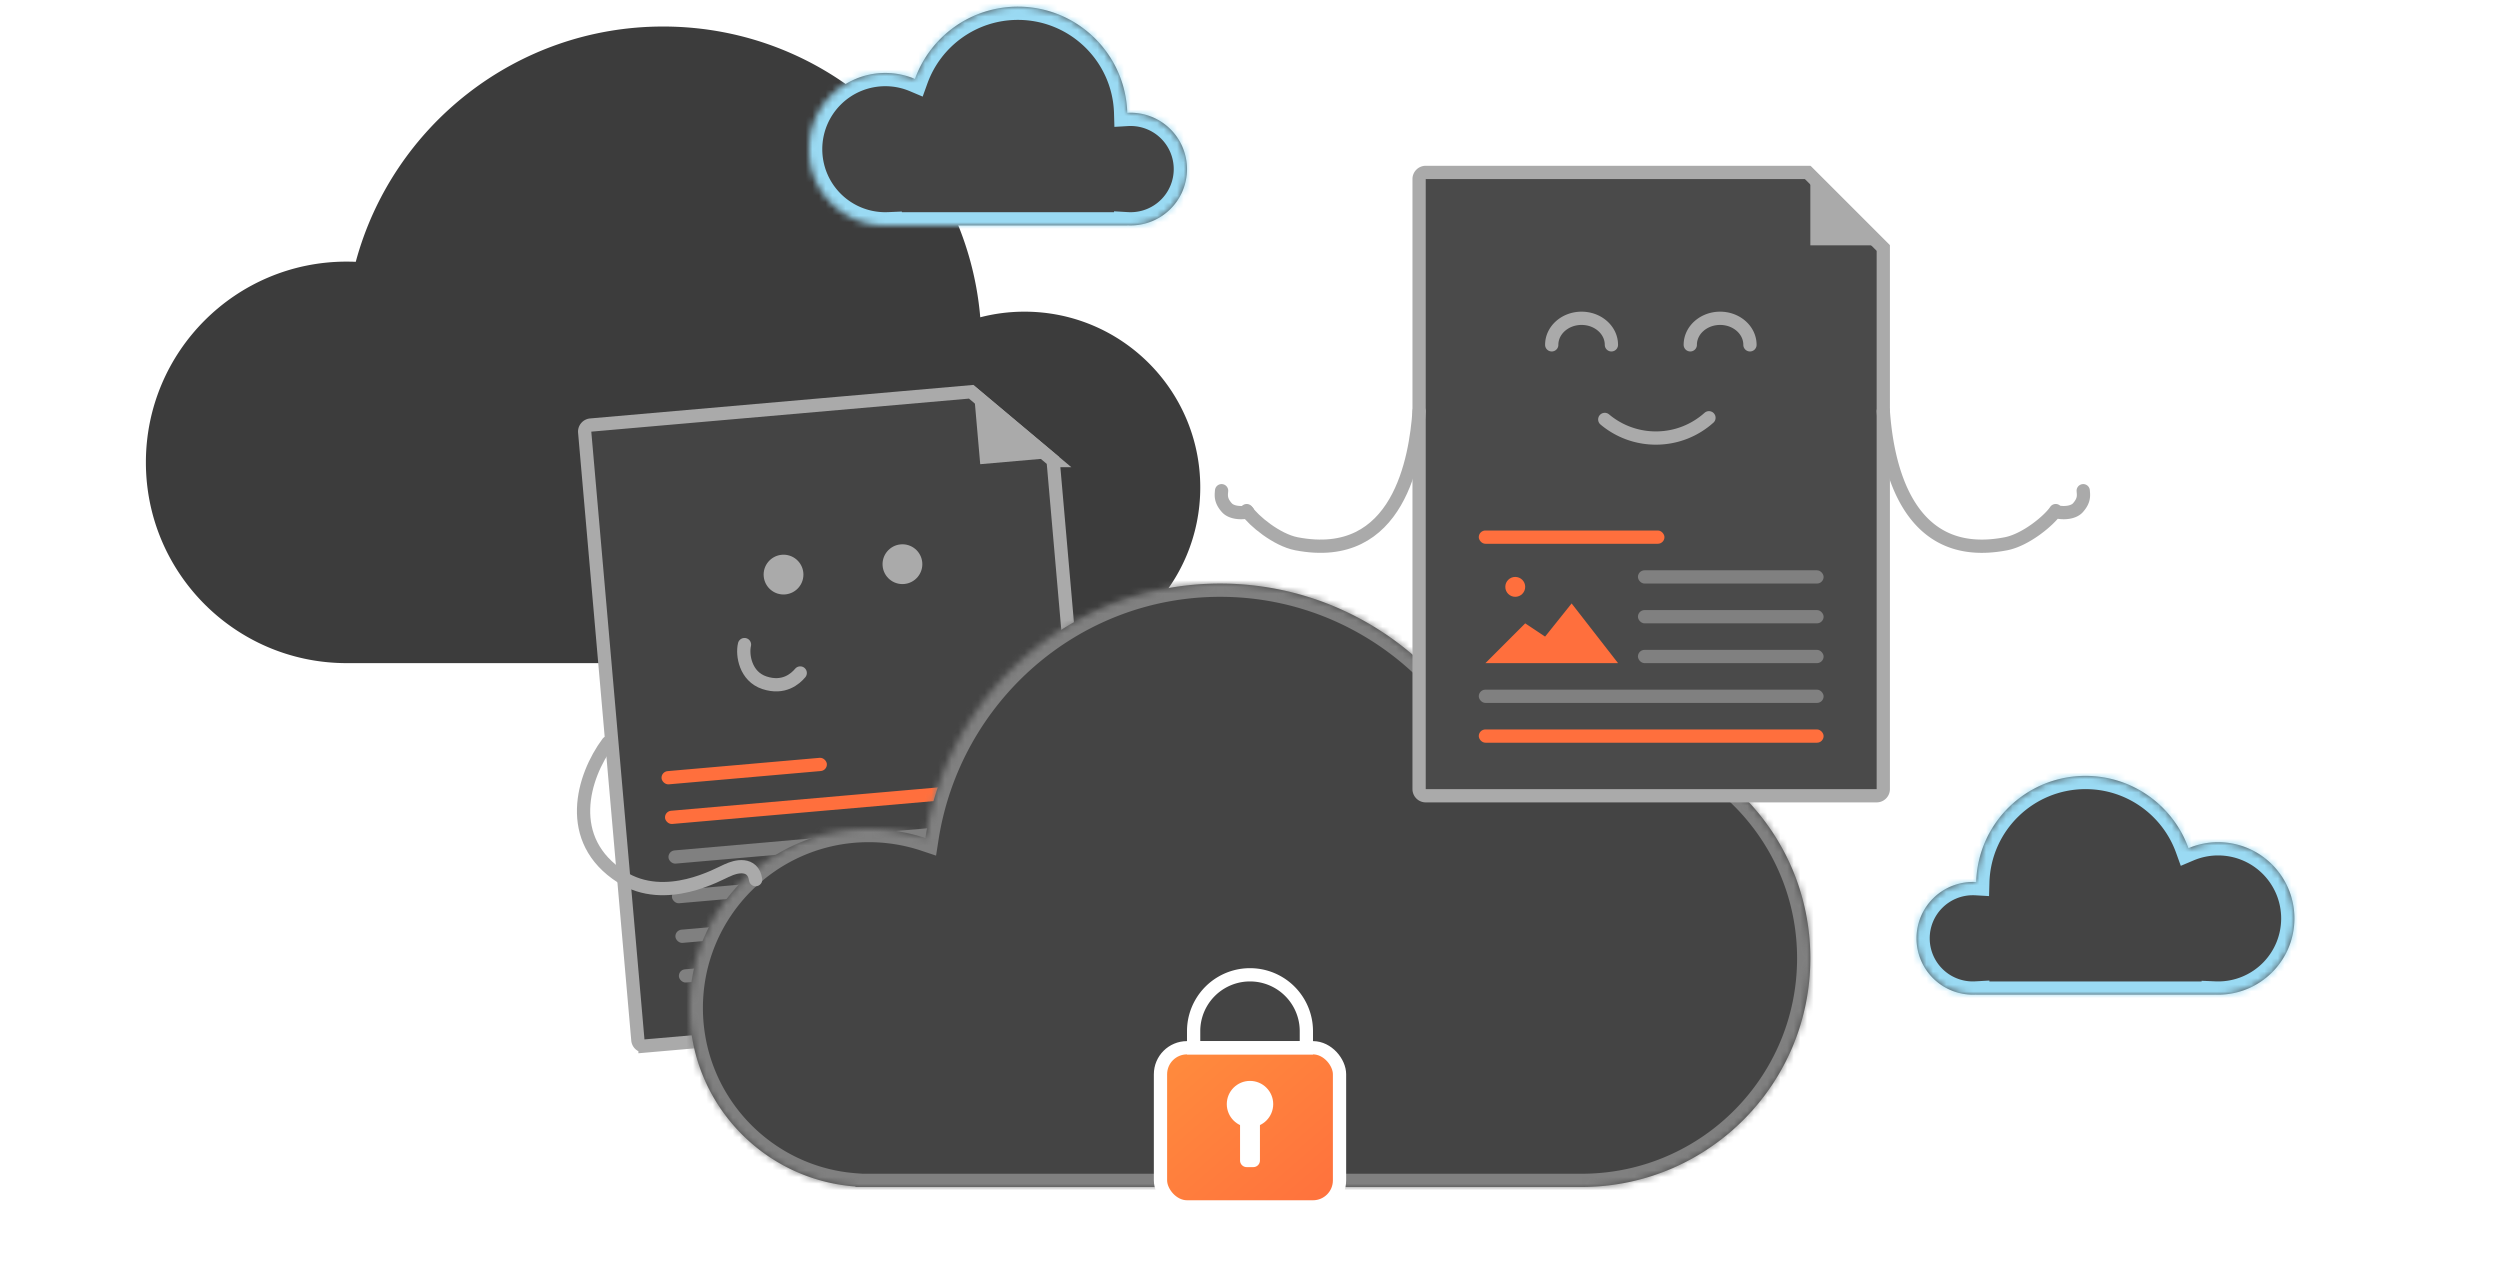 <svg width="377" height="193" viewBox="0 0 377 193" fill="none" xmlns="http://www.w3.org/2000/svg">
    <g clip-path="url(#a)">
        <path fill-rule="evenodd" clip-rule="evenodd" d="M154.5 100H52v-.001c-16.594-.147-30-13.644-30-30.273 0-16.72 13.554-30.274 30.274-30.274.46 0 .919.01 1.374.03C59.155 19.044 77.822 4 100 4c25.111 0 45.718 19.282 47.823 43.848A26.546 26.546 0 0 1 154.5 47c14.636 0 26.5 11.864 26.5 26.5 0 14.469-11.595 26.229-26 26.495V100h-.5Z" fill="#3C3C3C"/>
        <mask id="b" fill="#fff">
            <path fill-rule="evenodd" clip-rule="evenodd" d="M334 149.989c.166.007.332.011.5.011 6.351 0 11.5-5.149 11.5-11.5s-5.149-11.5-11.5-11.5a11.45 11.45 0 0 0-4.474.903C327.734 121.545 321.648 117 314.5 117c-8.95 0-16.236 7.127-16.493 16.015a8.5 8.5 0 1 0-.007 16.971V150h36v-.011Z"/>
        </mask>
        <path fill-rule="evenodd" clip-rule="evenodd" d="M334 149.989c.166.007.332.011.5.011 6.351 0 11.5-5.149 11.5-11.5s-5.149-11.5-11.5-11.5a11.45 11.45 0 0 0-4.474.903C327.734 121.545 321.648 117 314.5 117c-8.95 0-16.236 7.127-16.493 16.015a8.5 8.5 0 1 0-.007 16.971V150h36v-.011Z" fill="#444"/>
        <path d="M334 149.989h-2v-2.087l2.085.089-.085 1.998Zm-3.974-22.086.779 1.842-1.944.822-.716-1.986 1.881-.678Zm-32.019 5.112 1.999.058-.059 2.059-2.057-.121.117-1.996ZM298 149.986l-.116-1.997 2.116-.123v2.12h-2Zm0 .014v2h-2v-2h2Zm36 0h2v2h-2v-2Zm.085-2.009c.138.006.276.009.415.009v4c-.196 0-.391-.004-.585-.013l.17-3.996Zm.415.009a9.5 9.5 0 0 0 9.5-9.5h4c0 7.456-6.044 13.5-13.5 13.5v-4Zm9.5-9.5a9.5 9.5 0 0 0-9.5-9.5v-4c7.456 0 13.5 6.044 13.5 13.5h-4Zm-9.5-9.5a9.46 9.46 0 0 0-3.695.745l-1.557-3.685A13.47 13.47 0 0 1 334.5 125v4Zm-6.355-.419c-2.016-5.59-7.367-9.581-13.645-9.581v-4c8.017 0 14.839 5.099 17.408 12.224l-3.763 1.357ZM314.5 119c-7.865 0-14.268 6.263-14.494 14.073l-3.998-.116C296.296 122.99 304.464 115 314.5 115v4Zm-16.61 16.011a7.195 7.195 0 0 0-.39-.011v-4c.209 0 .418.006.624.018l-.234 3.993Zm-.39-.011a6.5 6.5 0 0 0-6.5 6.5h-4c0-5.799 4.701-10.5 10.5-10.5v4Zm-6.5 6.5a6.5 6.5 0 0 0 6.5 6.5v4c-5.799 0-10.5-4.701-10.5-10.5h4Zm6.5 6.5c.129 0 .257-.004.384-.011l.232 3.993c-.204.012-.41.018-.616.018v-4Zm2.5 1.986V150h-4v-.014h4ZM298 148h16.5v4H298v-4Zm16.5 0H334v4h-19.5v-4Zm17.5 2v-.011h4V150h-4Z" fill="#9ADAF3" mask="url(#b)"/>
        <mask id="c" fill="#fff">
            <path fill-rule="evenodd" clip-rule="evenodd" d="M134 33.99c-.166.006-.332.01-.5.01-6.351 0-11.5-5.149-11.5-11.5S127.149 11 133.5 11c1.587 0 3.099.321 4.474.903C140.266 5.545 146.352 1 153.5 1c8.95 0 16.236 7.127 16.493 16.015a8.5 8.5 0 1 1 .007 16.97V34h-36v-.01Z"/>
        </mask>
        <path fill-rule="evenodd" clip-rule="evenodd" d="M134 33.99c-.166.006-.332.01-.5.01-6.351 0-11.5-5.149-11.5-11.5S127.149 11 133.5 11c1.587 0 3.099.321 4.474.903C140.266 5.545 146.352 1 153.5 1c8.95 0 16.236 7.127 16.493 16.015a8.5 8.5 0 1 1 .007 16.97V34h-36v-.01Z" fill="#444"/>
        <path d="M134 33.99h2v-2.088l-2.085.09.085 1.997Zm3.974-22.087-.779 1.842 1.944.822.716-1.986-1.881-.678Zm32.019 5.112-1.999.058.059 2.06 2.057-.122-.117-1.996Zm.007 16.97.116-1.996-2.116-.123v2.12h2Zm0 .015v2h2v-2h-2Zm-36 0h-2v2h2v-2Zm-.085-2.009a9.87 9.87 0 0 1-.415.009v4c.196 0 .391-.004.585-.013l-.17-3.996ZM133.5 32a9.5 9.5 0 0 1-9.5-9.5h-4c0 7.456 6.044 13.5 13.5 13.5v-4Zm-9.5-9.5a9.5 9.5 0 0 1 9.5-9.5V9c-7.456 0-13.5 6.044-13.5 13.5h4Zm9.5-9.5a9.46 9.46 0 0 1 3.695.745l1.557-3.685A13.462 13.462 0 0 0 133.5 9v4Zm6.355-.419C141.871 6.991 147.222 3 153.5 3v-4c-8.017 0-14.839 5.099-17.408 12.224l3.763 1.357ZM153.5 3c7.865 0 14.268 6.263 14.494 14.073l3.998-.116C171.704 6.99 163.536-1 153.5-1v4Zm16.61 16.011c.129-.007.259-.011.39-.011v-4c-.209 0-.418.006-.624.018l.234 3.993Zm.39-.011a6.5 6.5 0 0 1 6.5 6.5h4c0-5.799-4.701-10.5-10.5-10.5v4Zm6.5 6.5a6.5 6.5 0 0 1-6.5 6.5v4c5.799 0 10.5-4.701 10.5-10.5h-4Zm-6.5 6.5a6.6 6.6 0 0 1-.384-.011l-.232 3.993c.204.012.41.018.616.018v-4Zm-2.5 1.986V34h4v-.014h-4ZM170 32h-16.5v4H170v-4Zm-16.5 0H134v4h19.5v-4ZM136 34v-.01h-4V34h4Z" fill="#9ADAF3" mask="url(#c)"/>
        <path d="m158.812 69.454 7.11 81.276a.999.999 0 0 1-.909 1.083l-67.74 5.927a1 1 0 0 1-1.084-.909l-8.018-91.65a1 1 0 0 1 .908-1.084l57.367-5.019 12.366 10.376Z" fill="#444" stroke="#AAA" stroke-width="2"/>
        <rect x="102.291" y="146.258" width="52" height="2" rx="1" transform="rotate(-5 102.291 146.258)" fill="gray"/>
        <rect x="101.768" y="140.281" width="52" height="2" rx="1" transform="rotate(-5 101.768 140.281)" fill="gray"/>
        <rect x="101.244" y="134.304" width="52" height="2" rx="1" transform="rotate(-5 101.244 134.304)" fill="gray"/>
        <rect x="100.721" y="128.327" width="52" height="2" rx="1" transform="rotate(-5 100.721 128.327)" fill="gray"/>
        <rect x="100.199" y="122.35" width="52" height="2" rx="1" transform="rotate(-5 100.199 122.35)" fill="#FF6F3D"/>
        <rect x="99.676" y="116.373" width="25.022" height="2" rx="1" transform="rotate(-5 99.676 116.373)" fill="#FF6F3D"/>
        <path d="m146.771 58.046 13.001 10.908L147.817 70l-1.046-11.954Z" fill="#AAA"/>
        <circle cx="118.156" cy="86.649" r="3" transform="rotate(-5 118.156 86.649)" fill="#AAA"/>
        <circle cx="136.088" cy="85.08" r="3" transform="rotate(-5 136.088 85.08)" fill="#AAA"/>
        <path d="M112.269 97.203c-.368 1.537.119 4.807 3.013 5.759 2.894.951 4.634-.573 5.392-1.476" stroke="#AAA" stroke-width="2" stroke-linecap="round"/>
        <g filter="url(#d)">
            <mask id="e" fill="#fff">
                <path fill-rule="evenodd" clip-rule="evenodd" d="M131 172h108v-.004c18.823-.267 34-15.609 34-34.496 0-19.054-15.446-34.5-34.5-34.5a34.381 34.381 0 0 0-14.274 3.082C216.826 91.206 201.592 81 184 81c-22.458 0-41.073 16.634-44.452 38.381A26.975 26.975 0 0 0 131 118c-14.912 0-27 12.088-27 27 0 14.239 11.022 25.904 25 26.927V172h2Z"/>
            </mask>
            <path fill-rule="evenodd" clip-rule="evenodd" d="M131 172h108v-.004c18.823-.267 34-15.609 34-34.496 0-19.054-15.446-34.5-34.5-34.5a34.381 34.381 0 0 0-14.274 3.082C216.826 91.206 201.592 81 184 81c-22.458 0-41.073 16.634-44.452 38.381A26.975 26.975 0 0 0 131 118c-14.912 0-27 12.088-27 27 0 14.239 11.022 25.904 25 26.927V172h2Z" fill="#444"/>
            <path d="M239 172h2v2h-2v-2Zm0-.004h-2v-1.971l1.972-.028.028 1.999Zm-14.774-65.914.828 1.821-1.758.8-.861-1.73 1.791-.891Zm-84.678 13.299 1.976.307-.364 2.339-2.245-.749.633-1.897ZM129 171.927l.146-1.995 1.854.136v1.859h-2Zm0 .073v2h-2v-2h2Zm2-2h53v4h-53v-4Zm53 0h54.5v4H184v-4Zm54.5 0h.5v4h-.5v-4Zm-1.5 2v-.004h4V172h-4Zm1.972-2.003C256.703 169.745 271 155.292 271 137.5h4c0 19.982-16.056 36.213-35.972 36.496l-.056-3.999ZM271 137.5c0-17.949-14.551-32.5-32.5-32.5v-4c20.158 0 36.5 16.342 36.5 36.5h-4ZM238.5 105a32.37 32.37 0 0 0-13.446 2.903l-1.657-3.641A36.37 36.37 0 0 1 238.5 101v4Zm-16.065 1.973C215.356 92.743 200.795 83 184 83v-4c18.388 0 34.295 10.67 42.016 26.191l-3.581 1.782ZM184 83c-21.44 0-39.243 15.884-42.476 36.688l-3.953-.614C141.097 96.384 160.525 79 184 79v4Zm-45.085 38.278A24.99 24.99 0 0 0 131 120v-4c3.205 0 6.293.521 9.18 1.484l-1.265 3.794ZM131 120c-13.807 0-25 11.193-25 25h-4c0-16.016 12.984-29 29-29v4Zm-25 25c0 13.183 10.206 23.985 23.146 24.932l-.292 3.99C113.839 172.822 102 160.295 102 145h4Zm25 26.927V172h-4v-.073h4ZM129 170h2v4h-2v-4Z" fill="gray" mask="url(#e)"/>
        </g>
        <path d="M91.668 112c-3.771 5.061-6.682 14.689 2.06 20.256 6.648 4.234 14.74-.507 15.94-1.013m0 .018c1.259-.644 3.879-1.267 4.281 1.386" stroke="#AAA" stroke-width="2" stroke-linecap="round"/>
        <g filter="url(#f)">
            <path d="M284 30.414V112a1 1 0 0 1-1 1h-68a1 1 0 0 1-1-1V20a1 1 0 0 1 1-1h57.586L284 30.414Z" fill="#4A4A4A" stroke="#AAA" stroke-width="2"/>
            <path d="m273 18 12 12h-12V18Z" fill="#AAA"/>
            <path d="M214 55c-.5 7-3 23-18.5 20-2.979-.577-6.5-3.5-7.5-5" stroke="#AAA" stroke-width="2" stroke-linecap="round"/>
            <path d="M184.214 67c-.045.665-.217 1.43.804 2.57.649.724 2.056.867 3.147.623M284 55c.5 7 3 23 18.5 20 2.979-.577 6.5-3.5 7.5-5m4.15-3c.045.665.216 1.43-.805 2.57-.649.724-2.056.867-3.147.623M243 45c0-2.21-2.015-4-4.5-4s-4.5 1.79-4.5 4m29.893 0c0-2.21-2.015-4-4.5-4-2.486 0-4.5 1.79-4.5 4M242 56.252a11.951 11.951 0 0 0 7.709 2.804c3.073 0 5.877-1.156 8-3.056" stroke="#AAA" stroke-width="2" stroke-linecap="round"/>
            <rect x="247" y="79" width="28" height="2" rx="1" fill="gray"/>
            <rect x="223" y="73" width="28" height="2" rx="1" fill="#FF6F3D"/>
            <rect x="247" y="85" width="28" height="2" rx="1" fill="gray"/>
            <rect x="247" y="91" width="28" height="2" rx="1" fill="gray"/>
            <rect x="223" y="97" width="52" height="2" rx="1" fill="gray"/>
            <rect x="223" y="103" width="52" height="2" rx="1" fill="#FF6F3D"/>
            <path d="m230 87-6 6h20l-7-9-4 5-3-2Z" fill="#FF6F3D"/>
            <circle cx="228.5" cy="81.5" r="1.5" fill="#FF6F3D"/>
        </g>
        <rect x="175" y="158" width="27" height="24" rx="4" fill="url(#g)" stroke="#fff" stroke-width="2"/>
        <circle cx="188.5" cy="166.5" r="3" fill="#fff" stroke="#fff"/>
        <path d="M187.5 168.5h2v6.5a.5.5 0 0 1-.5.5h-1a.5.5 0 0 1-.5-.5v-6.5Z" fill="#fff" stroke="#fff"/>
        <path d="M197 155.5v2.5h-17v-2.5a8.5 8.5 0 0 1 17 0Z" stroke="#fff" stroke-width="2"/>
    </g>
    <defs>
        <filter id="d" x="79" y="63" width="219" height="141" filterUnits="userSpaceOnUse" color-interpolation-filters="sRGB">
            <feFlood flood-opacity="0" result="BackgroundImageFix"/>
            <feColorMatrix in="SourceAlpha" values="0 0 0 0 0 0 0 0 0 0 0 0 0 0 0 0 0 0 127 0" result="hardAlpha"/>
            <feOffset dy="7"/>
            <feGaussianBlur stdDeviation="12.5"/>
            <feColorMatrix values="0 0 0 0 0.333 0 0 0 0 0.333 0 0 0 0 0.333 0 0 0 0.15 0"/>
            <feBlend in2="BackgroundImageFix" result="effect1_dropShadow_1769_8249"/>
            <feBlend in="SourceGraphic" in2="effect1_dropShadow_1769_8249" result="shape"/>
        </filter>
        <filter id="f" x="158.176" y="0" width="182.012" height="146" filterUnits="userSpaceOnUse" color-interpolation-filters="sRGB">
            <feFlood flood-opacity="0" result="BackgroundImageFix"/>
            <feColorMatrix in="SourceAlpha" values="0 0 0 0 0 0 0 0 0 0 0 0 0 0 0 0 0 0 127 0" result="hardAlpha"/>
            <feOffset dy="7"/>
            <feGaussianBlur stdDeviation="12.5"/>
            <feColorMatrix values="0 0 0 0 0.333 0 0 0 0 0.333 0 0 0 0 0.333 0 0 0 0.15 0"/>
            <feBlend in2="BackgroundImageFix" result="effect1_dropShadow_1769_8249"/>
            <feBlend in="SourceGraphic" in2="effect1_dropShadow_1769_8249" result="shape"/>
        </filter>
        <linearGradient id="g" x1="174" y1="155.984" x2="199.739" y2="185.814" gradientUnits="userSpaceOnUse">
            <stop stop-color="#FF8E3D"/>
            <stop offset="1" stop-color="#FF6F3D"/>
        </linearGradient>
        <clipPath id="a">
            <path fill="#fff" d="M0 0h377v193H0z"/>
        </clipPath>
    </defs>
</svg>
